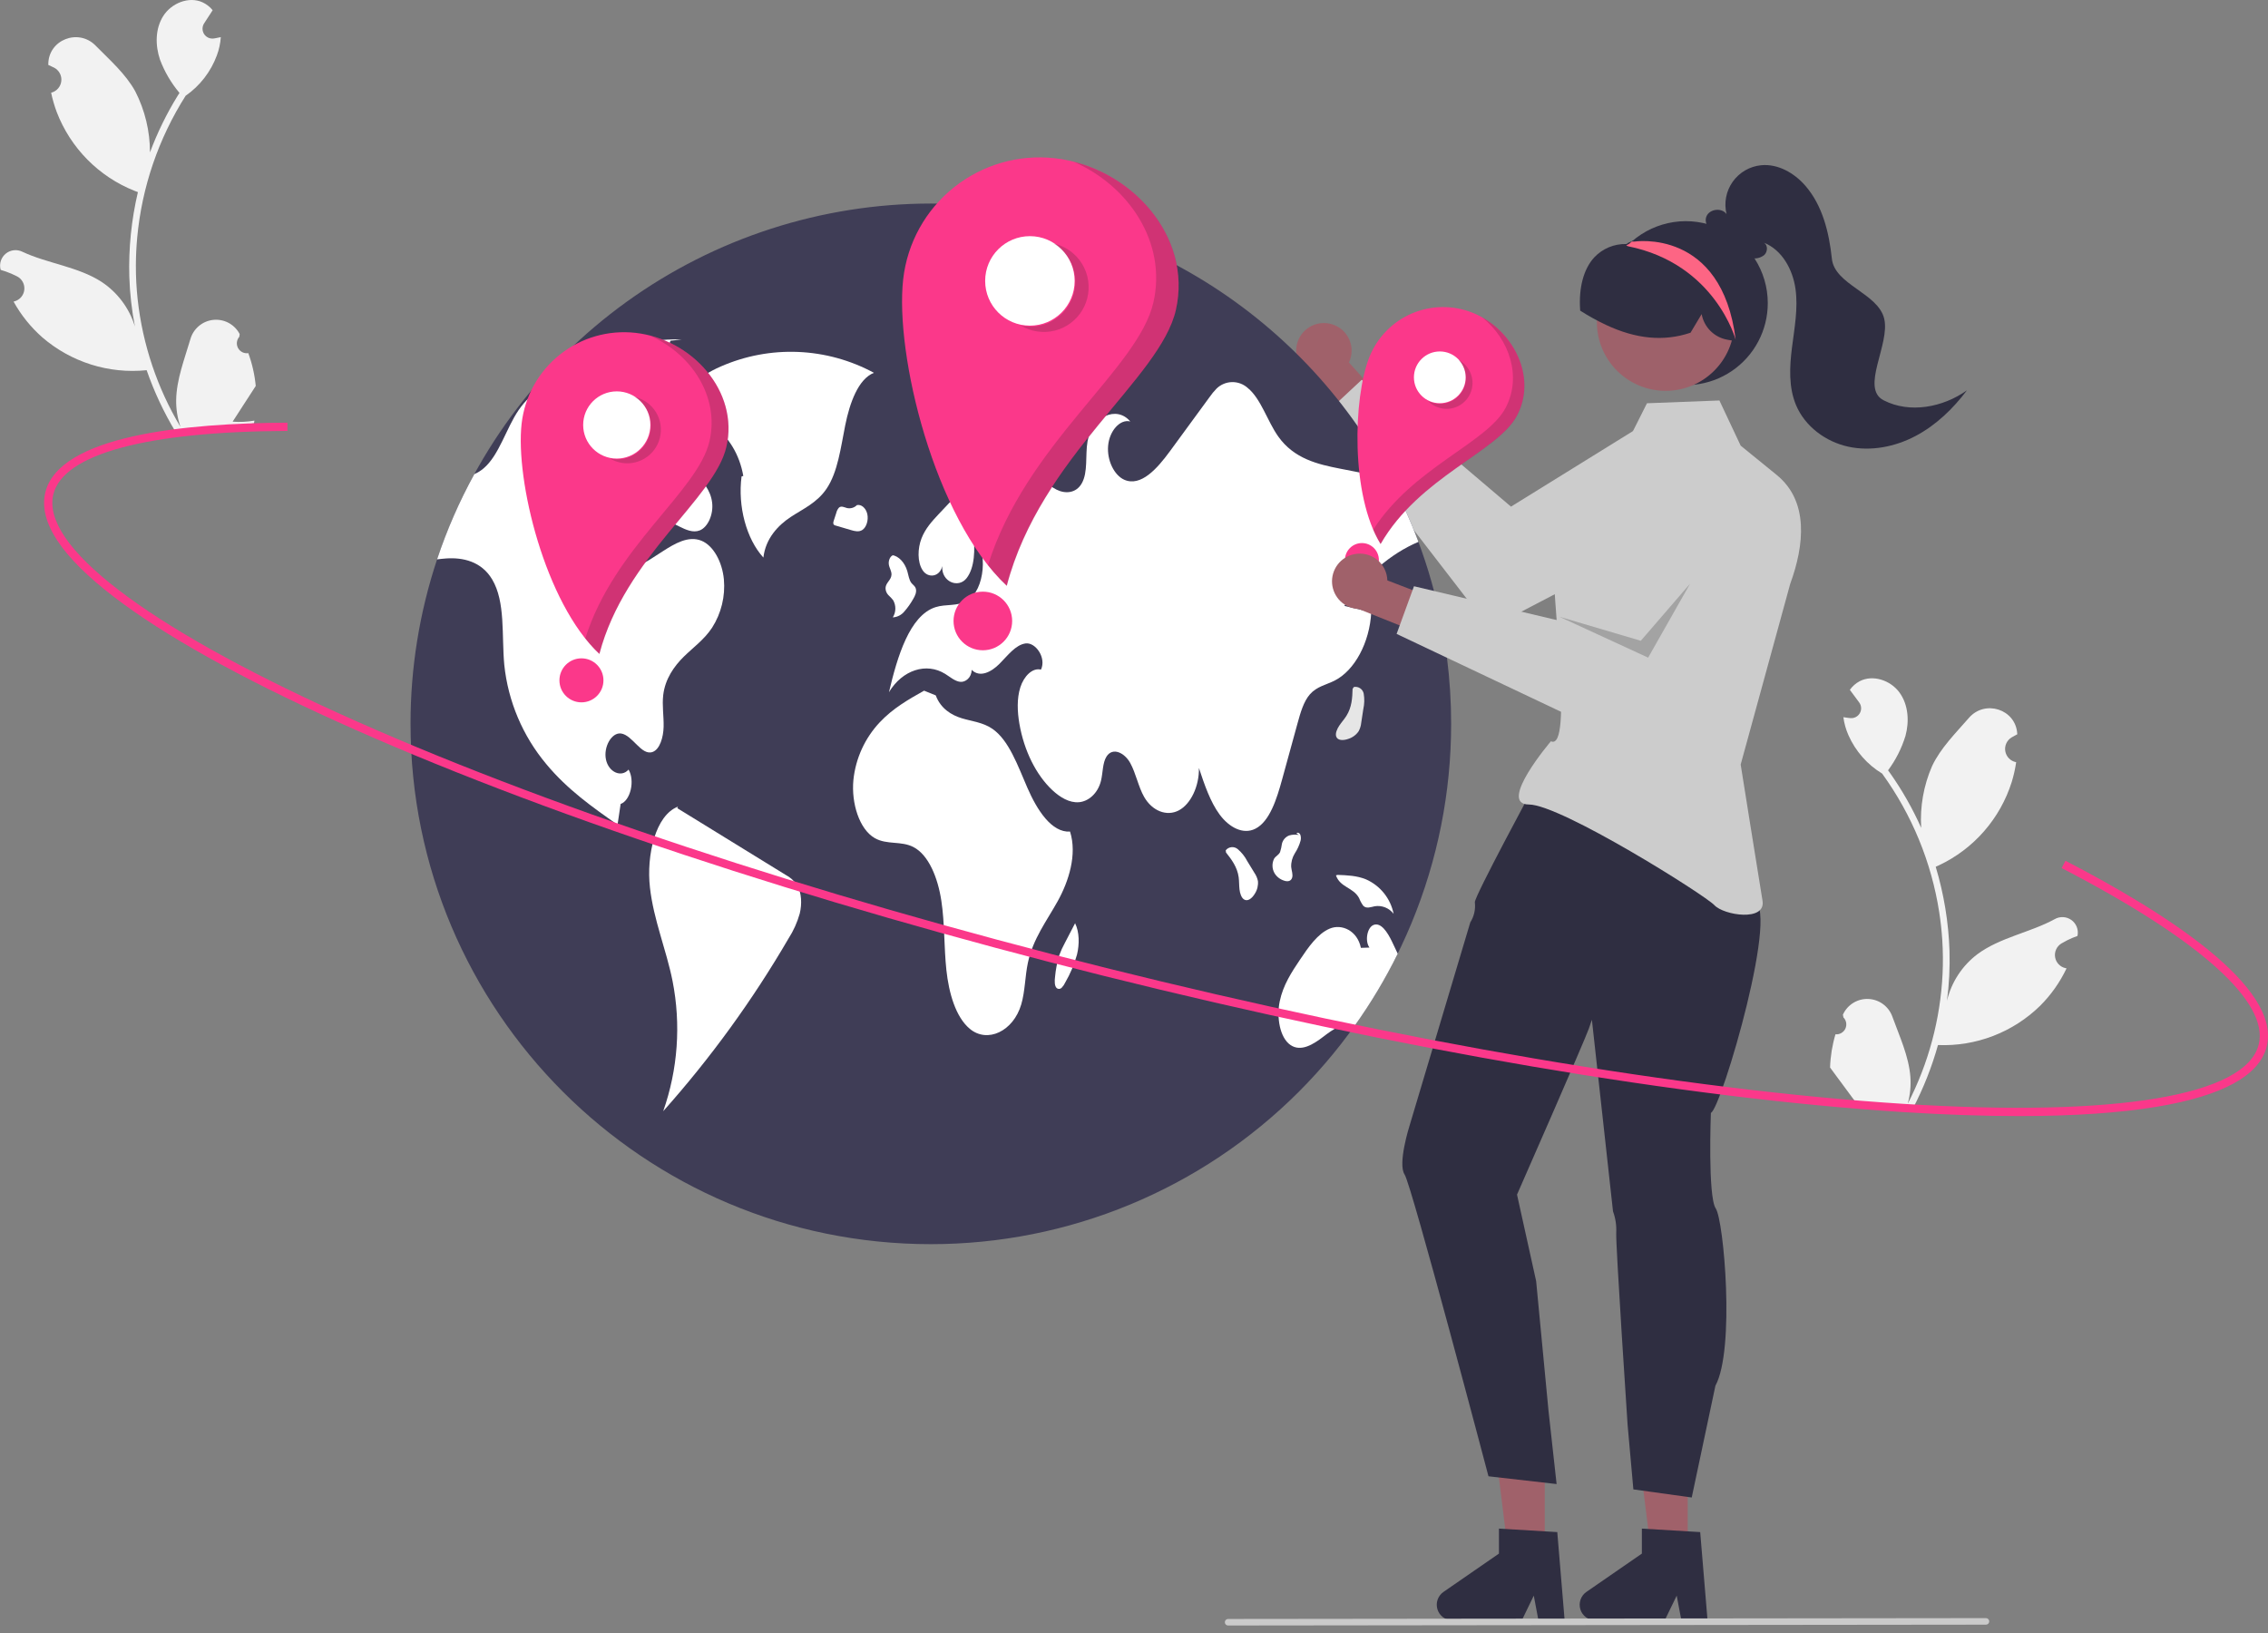 <svg width="250" height="180" viewBox="0 0 250 180" fill="none" xmlns="http://www.w3.org/2000/svg">
<rect x="0" y="0" width="250" height="180" fill="#808080" stroke="none"/>
<g clip-path="url(#clip0_23_1082)">
<path d="M202.322 114.008C202.545 114.028 202.77 113.98 202.965 113.869C203.16 113.758 203.316 113.589 203.412 113.386C203.508 113.184 203.539 112.956 203.502 112.735C203.465 112.514 203.36 112.309 203.202 112.149C203.18 112.038 203.164 111.959 203.141 111.848C203.152 111.825 203.163 111.801 203.174 111.778C203.425 111.255 203.824 110.819 204.322 110.522C204.82 110.226 205.394 110.083 205.973 110.113C206.551 110.142 207.109 110.341 207.574 110.686C208.04 111.031 208.393 111.505 208.59 112.05C209.377 114.225 210.405 116.415 210.578 118.684C210.654 119.687 210.555 120.695 210.286 121.664C212.578 117.222 213.888 112.339 214.128 107.347C214.187 106.094 214.175 104.838 214.094 103.587C214.026 102.56 213.914 101.54 213.756 100.524C212.895 95.012 210.739 89.783 207.464 85.266C205.824 84.27 204.529 82.794 203.753 81.039C203.472 80.408 203.284 79.739 203.194 79.054C203.382 79.088 203.575 79.112 203.764 79.134C203.823 79.14 203.885 79.146 203.944 79.152L203.966 79.154C204.175 79.173 204.384 79.131 204.569 79.034C204.754 78.937 204.907 78.788 205.01 78.606C205.113 78.424 205.161 78.216 205.148 78.008C205.135 77.799 205.062 77.598 204.938 77.43C204.861 77.325 204.784 77.221 204.706 77.116C204.589 76.955 204.469 76.796 204.351 76.635C204.338 76.619 204.325 76.603 204.313 76.586C204.178 76.402 204.043 76.221 203.908 76.037C204.188 75.644 204.556 75.32 204.981 75.092C206.455 74.319 208.407 74.993 209.383 76.339C210.362 77.685 210.474 79.515 210.037 81.119C209.618 82.483 208.97 83.764 208.12 84.91C208.194 85.013 208.27 85.114 208.343 85.217C209.68 87.112 210.828 89.133 211.771 91.252C211.627 88.921 212.037 86.588 212.97 84.447C213.907 82.454 215.566 80.816 217.038 79.124C218.806 77.091 222.188 78.172 222.358 80.86C222.359 80.886 222.361 80.912 222.362 80.938C222.15 81.045 221.942 81.16 221.738 81.281C221.482 81.436 221.279 81.664 221.154 81.936C221.03 82.208 220.991 82.511 221.042 82.806C221.093 83.101 221.232 83.374 221.441 83.588C221.649 83.802 221.918 83.949 222.211 84.008L222.241 84.014C222.133 84.755 221.968 85.487 221.749 86.203C221.118 88.201 220.08 90.046 218.702 91.624C217.324 93.203 215.635 94.479 213.74 95.374C213.616 95.43 213.495 95.487 213.371 95.54C214.277 98.548 214.788 101.66 214.892 104.8C214.947 106.651 214.853 108.505 214.609 110.341L214.621 110.276C215.115 108.244 216.295 106.445 217.962 105.183C220.436 103.336 223.836 102.772 226.48 101.318C226.762 101.155 227.084 101.077 227.409 101.091C227.733 101.105 228.047 101.212 228.313 101.399C228.579 101.586 228.786 101.845 228.91 102.145C229.033 102.446 229.068 102.776 229.011 103.096C229.006 103.118 229.002 103.141 228.997 103.164C228.606 103.302 228.225 103.465 227.855 103.65C227.643 103.757 227.435 103.871 227.231 103.993C226.975 104.147 226.771 104.376 226.647 104.648C226.523 104.92 226.483 105.223 226.534 105.518C226.585 105.813 226.724 106.085 226.933 106.3C227.141 106.514 227.41 106.661 227.703 106.72L227.733 106.726C227.755 106.73 227.773 106.734 227.795 106.738C227.067 108.271 226.081 109.668 224.88 110.866C223.398 112.316 221.635 113.447 219.699 114.191C217.764 114.935 215.697 115.275 213.625 115.192L213.622 115.192C212.946 117.609 212.021 119.949 210.861 122.175L202.178 121.77C202.152 121.672 202.128 121.572 202.105 121.474C202.906 121.562 203.715 121.551 204.514 121.442C203.907 120.622 203.299 119.795 202.692 118.975C202.678 118.959 202.666 118.943 202.654 118.926C202.346 118.506 202.035 118.09 201.727 117.67L201.727 117.669C201.767 116.428 201.967 115.198 202.321 114.008L202.322 114.008Z" fill="#F2F2F2"/>
<path d="M27.37 38.925C27.149 38.959 26.922 38.924 26.72 38.826C26.519 38.727 26.352 38.568 26.244 38.372C26.135 38.175 26.09 37.95 26.114 37.727C26.137 37.504 26.229 37.293 26.377 37.124C26.392 37.012 26.403 36.932 26.419 36.819C26.407 36.797 26.394 36.774 26.381 36.752C26.099 36.246 25.674 35.834 25.159 35.569C24.643 35.304 24.061 35.198 23.486 35.262C22.91 35.327 22.366 35.561 21.923 35.934C21.479 36.306 21.156 36.802 20.993 37.358C20.342 39.577 19.451 41.827 19.419 44.102C19.405 45.108 19.566 46.108 19.894 47.059C17.332 42.767 15.723 37.974 15.175 33.005C15.039 31.759 14.973 30.505 14.977 29.251C14.981 28.222 15.03 27.196 15.125 26.173C15.643 20.618 17.473 15.266 20.462 10.556C22.037 9.46 23.239 7.907 23.904 6.107C24.146 5.46 24.293 4.781 24.34 4.092C24.154 4.137 23.964 4.173 23.776 4.206C23.718 4.216 23.656 4.226 23.598 4.235L23.575 4.239C23.369 4.271 23.157 4.242 22.966 4.157C22.776 4.071 22.614 3.932 22.5 3.757C22.386 3.581 22.326 3.377 22.325 3.168C22.325 2.959 22.385 2.754 22.499 2.578C22.57 2.469 22.64 2.36 22.711 2.251C22.818 2.082 22.928 1.917 23.035 1.748C23.048 1.732 23.06 1.715 23.071 1.698C23.194 1.506 23.318 1.317 23.441 1.125C23.137 0.749 22.75 0.449 22.311 0.248C20.793 -0.433 18.886 0.36 17.995 1.764C17.101 3.168 17.103 5.001 17.637 6.576C18.14 7.91 18.866 9.15 19.785 10.241C19.718 10.348 19.648 10.453 19.581 10.561C18.364 12.535 17.343 14.623 16.533 16.797C16.533 14.461 15.979 12.158 14.916 10.078C13.858 8.147 12.101 6.614 10.527 5.017C8.637 3.097 5.328 4.384 5.325 7.078C5.325 7.105 5.325 7.131 5.325 7.157C5.543 7.25 5.758 7.351 5.969 7.46C6.234 7.599 6.451 7.814 6.592 8.078C6.733 8.342 6.791 8.642 6.758 8.939C6.725 9.237 6.603 9.517 6.409 9.744C6.214 9.971 5.955 10.134 5.666 10.211L5.636 10.219C5.79 10.952 5.999 11.672 6.262 12.373C7.016 14.328 8.165 16.106 9.638 17.596C11.111 19.086 12.876 20.256 14.822 21.032C14.95 21.08 15.074 21.13 15.202 21.175C14.483 24.233 14.165 27.371 14.255 30.511C14.315 32.362 14.523 34.206 14.88 36.024L14.864 35.96C14.245 33.963 12.956 32.24 11.215 31.083C8.631 29.392 5.203 29.04 2.474 27.752C2.183 27.607 1.857 27.548 1.533 27.582C1.21 27.617 0.903 27.743 0.65 27.946C0.396 28.149 0.205 28.42 0.1 28.728C-0.005 29.035 -0.019 29.367 0.058 29.682C0.064 29.705 0.07 29.727 0.076 29.75C0.474 29.863 0.865 30.002 1.246 30.164C1.464 30.258 1.679 30.359 1.89 30.468C2.155 30.606 2.373 30.822 2.513 31.085C2.654 31.349 2.712 31.65 2.679 31.947C2.647 32.245 2.525 32.525 2.33 32.752C2.135 32.979 1.876 33.142 1.587 33.219L1.557 33.227C1.536 33.232 1.518 33.237 1.496 33.243C2.317 34.728 3.388 36.061 4.661 37.183C6.23 38.538 8.06 39.558 10.037 40.181C12.015 40.804 14.099 41.016 16.162 40.805L16.165 40.805C16.989 43.175 18.057 45.454 19.352 47.603L27.993 46.663C28.014 46.564 28.031 46.462 28.048 46.363C27.254 46.5 26.445 46.54 25.642 46.48C26.197 45.624 26.752 44.761 27.308 43.905C27.32 43.889 27.332 43.872 27.343 43.854C27.624 43.416 27.909 42.981 28.19 42.543L28.191 42.542C28.074 41.306 27.798 40.09 27.371 38.925L27.37 38.925Z" fill="#F2F2F2"/>
<path d="M146.758 35.722C147.185 35.84 147.582 36.05 147.92 36.337C148.258 36.625 148.528 36.983 148.713 37.386C148.897 37.79 148.991 38.229 148.987 38.673C148.983 39.116 148.882 39.554 148.692 39.954L153.329 45.11L150.883 48.692L144.437 41.319C143.785 40.954 143.291 40.362 143.046 39.656C142.802 38.95 142.825 38.18 143.111 37.49C143.397 36.8 143.926 36.239 144.598 35.913C145.271 35.587 146.039 35.519 146.758 35.722Z" fill="#A0616A"/>
<path d="M190.17 48.382C189.752 47.701 189.204 47.11 188.557 46.642C187.91 46.174 187.177 45.838 186.4 45.654C185.622 45.47 184.817 45.441 184.028 45.569C183.24 45.697 182.485 45.979 181.806 46.4L166.555 55.845L150.105 41.861L146.012 45.672L164.185 69.251L187.805 56.937C187.254 57.225 190.836 49.466 190.17 48.382Z" fill="#CCCCCC"/>
<path d="M159.958 79.788C159.96 87.32 158.478 94.778 155.596 101.737C152.714 108.696 148.49 115.019 143.164 120.345C137.838 125.671 131.515 129.896 124.556 132.777C117.597 135.659 110.138 137.141 102.606 137.14C70.932 137.14 45.254 111.462 45.254 79.788C45.249 73.627 46.237 67.505 48.179 61.658C51.994 50.239 59.301 40.309 69.068 33.27C78.835 26.232 90.567 22.442 102.606 22.436C112.989 22.432 123.178 25.248 132.085 30.583C140.993 35.918 148.284 43.572 153.181 52.727C154.396 54.986 155.455 57.325 156.352 59.727C156.476 60.062 156.597 60.396 156.715 60.734V60.737C157.241 62.222 157.704 63.734 158.104 65.275C159.339 70.013 159.962 74.891 159.958 79.788Z" fill="#3F3D56"/>
<path d="M96.332 41.093C93.754 39.7 90.893 38.913 87.965 38.793C85.037 38.673 82.121 39.224 79.438 40.402C77.076 41.43 74.589 43.274 73.801 46.604C76.988 44.723 81.113 47.695 81.933 52.462L81.742 52.515C81.309 55.816 82.276 59.411 84.148 61.459C84.393 59.332 85.792 57.885 87.167 56.98C88.542 56.076 90.064 55.419 91.114 53.865C92.358 52.023 92.674 49.331 93.169 46.874C93.663 44.418 94.601 41.778 96.332 41.093Z" fill="white"/>
<path d="M78.493 69.19C77.61 70.516 76.431 71.347 75.374 72.383C74.319 73.422 73.315 74.824 73.105 76.624C72.971 77.777 73.178 78.95 73.15 80.116C73.121 81.282 72.732 82.595 71.939 82.885C70.687 83.337 69.731 81.011 68.444 80.849C67.421 80.721 66.5 82.33 66.796 83.726C67.093 85.121 68.485 85.74 69.285 84.828C70.008 86.042 69.498 88.244 68.412 88.617C68.297 89.381 68.182 90.143 68.071 90.908C65.324 88.986 62.549 87.033 60.214 84.22C57.616 81.117 56.005 77.309 55.587 73.285C55.285 70.051 55.734 66.351 54.249 63.863C53.06 61.872 51.021 61.432 49.186 61.556C48.852 61.578 48.514 61.617 48.179 61.658C49.261 58.407 50.636 55.261 52.286 52.259C52.66 52.099 53.007 51.883 53.315 51.618C55.023 50.169 55.782 47.234 57.167 45.205C57.257 45.074 57.349 44.946 57.445 44.822C58.863 42.971 60.762 42.018 62.597 41.133C66.659 39.16 70.84 37.162 75.128 37.436L73.908 37.554C72.484 41.544 71.058 45.533 69.632 49.522C69.415 50.133 69.197 50.746 68.976 51.36C68.166 53.629 67.332 56.044 67.456 58.583C67.529 60.087 68.052 61.693 69.046 62.209C69.973 62.687 70.986 62.101 71.882 61.521C72.261 61.279 72.637 61.037 73.016 60.791C74.376 59.915 75.883 59.017 77.32 59.603C78.636 60.138 79.608 61.926 79.793 63.853C79.962 65.727 79.505 67.604 78.493 69.19Z" fill="white"/>
<path d="M86.585 96.425C82.611 93.979 78.638 91.532 74.664 89.086L74.732 88.912C72.261 89.853 71.236 94.245 71.644 97.836C72.052 101.427 73.436 104.638 74.136 108.137C75.079 112.926 74.723 117.88 73.105 122.484C78.33 116.622 82.954 110.25 86.908 103.465C87.46 102.609 87.881 101.676 88.156 100.696C88.409 99.653 88.37 98.4 87.864 97.564C87.539 97.084 87.099 96.693 86.585 96.425Z" fill="white"/>
<path d="M70.902 51.916C70.481 52.864 70.318 54.129 70.701 55.111C71.092 56.113 71.919 56.566 72.68 56.943L74.875 58.032C75.606 58.394 76.393 58.76 77.138 58.462C78.036 58.102 78.659 56.694 78.497 55.387C78.326 53.996 77.449 53.039 76.638 52.225C75.504 51.085 74.369 49.944 73.234 48.804L72.595 49.587C71.903 50.262 71.331 51.049 70.902 51.916Z" fill="white"/>
<path d="M148.189 66.785C149.176 67.017 150.164 67.25 151.152 67.483C150.98 70.819 149.326 73.906 147.109 75.024C146.185 75.49 145.155 75.662 144.391 76.531C143.699 77.322 143.349 78.552 143.027 79.727C142.463 81.779 141.899 83.831 141.335 85.883C140.73 88.094 139.952 90.551 138.378 91.347C137.027 92.032 135.482 91.194 134.443 89.789C133.405 88.384 132.771 86.495 132.156 84.653C132.194 86.66 131.26 88.63 129.938 89.327C128.613 90.025 127 89.394 126.115 87.836C125.477 86.718 125.213 85.243 124.588 84.108C123.964 82.974 122.654 82.324 121.972 83.388C121.523 84.096 121.581 85.179 121.357 86.077C121.01 87.473 119.959 88.349 118.917 88.426C117.878 88.502 116.865 87.903 115.995 87.091C114.201 85.408 112.879 82.738 112.366 79.772C112.14 78.45 112.076 77.009 112.468 75.77C112.86 74.531 113.806 73.575 114.746 73.81C115.364 72.504 114.144 70.771 113.045 70.924C111.942 71.077 111.079 72.259 110.174 73.167C109.272 74.075 108.01 74.734 107.102 73.833C107.109 74.671 106.427 75.225 105.837 75.155C105.251 75.088 104.729 74.617 104.19 74.282C102.11 72.985 99.468 73.846 97.99 76.299C98.914 72.367 100.268 67.855 103.107 66.931C104.267 66.552 105.532 66.865 106.628 66.208C108.568 65.045 108.96 60.651 107.284 58.838C107.497 60.553 107.456 62.553 106.551 63.726C105.646 64.899 103.747 64.134 103.862 62.401C103.601 63.595 102.301 63.777 101.702 62.859C101.1 61.942 101.15 60.441 101.577 59.345C102.004 58.249 102.731 57.462 103.435 56.707C104.948 55.085 106.484 53.444 108.237 52.425C109.992 51.405 112.019 51.061 113.777 52.074C114.705 52.609 115.52 53.501 116.467 53.973C117.413 54.448 118.614 54.387 119.242 53.278C119.946 52.042 119.615 50.207 119.876 48.661C120.344 45.931 123.075 44.653 124.588 46.457C123.457 46.167 122.288 47.505 122.148 49.127C122.004 50.748 122.823 52.386 123.919 52.877C125.761 53.693 127.564 51.641 128.957 49.742C130.41 47.754 131.865 45.766 133.322 43.78C133.554 43.442 133.816 43.124 134.102 42.831C134.559 42.386 135.167 42.131 135.804 42.118C136.442 42.105 137.06 42.335 137.534 42.761C139.006 43.962 139.697 46.425 140.905 48.12C142.657 50.583 145.28 51.182 147.72 51.66C149.54 52.014 151.36 52.369 153.182 52.727C154.396 54.986 155.455 57.325 156.352 59.727C153.268 61.037 150.422 63.487 148.189 66.785Z" fill="white"/>
<path d="M154.07 105.122C152.705 107.893 151.117 110.55 149.323 113.065C148.176 112.574 146.943 113.45 145.869 114.272C144.747 115.133 143.399 115.971 142.249 115.187C141.074 114.384 140.694 112.138 141.067 110.357C141.44 108.579 142.37 107.164 143.272 105.819C144.228 104.392 145.251 102.91 146.579 102.356C147.911 101.802 149.622 102.585 150.011 104.478L150.954 104.446C150.425 103.72 150.702 102.216 151.413 101.951C152.232 101.642 152.942 102.767 153.426 103.761C153.643 104.21 153.863 104.663 154.07 105.122Z" fill="white"/>
<path d="M117.95 91.663C115.922 91.791 114.317 89.295 113.25 86.84C112.183 84.385 111.209 81.578 109.38 80.328C108.335 79.614 107.143 79.516 106.01 79.17C104.876 78.824 103.689 78.108 103.147 76.65L101.861 76.13C100.163 77.085 98.442 78.058 96.979 79.612C95.338 81.355 94.316 83.59 94.07 85.972C93.824 88.546 94.731 91.416 96.426 92.383C97.766 93.147 99.325 92.665 100.681 93.365C102.376 94.238 103.383 96.777 103.763 99.283C104.144 101.79 104.048 104.395 104.32 106.929C104.593 109.464 105.344 112.102 106.898 113.401C108.843 115.027 111.698 113.676 112.57 110.717C112.998 109.265 112.984 107.627 113.304 106.121C113.867 103.467 115.389 101.499 116.596 99.322C117.802 97.145 118.752 94.189 117.95 91.663Z" fill="white"/>
<path d="M97.918 65.59C98.107 65.764 98.283 65.951 98.446 66.15C98.614 66.44 98.7 66.77 98.694 67.105C98.688 67.44 98.591 67.767 98.413 68.052C98.658 68.038 98.896 67.973 99.114 67.862C99.332 67.752 99.525 67.597 99.68 67.408C100.05 66.986 100.376 66.528 100.651 66.04C100.858 65.702 101.078 65.247 100.938 64.846C100.842 64.573 100.616 64.456 100.457 64.251C100.205 63.925 100.143 63.407 100.013 62.96C99.731 61.995 99.057 61.284 98.326 61.183L98.428 61.202C98.122 61.307 97.909 61.792 97.976 62.229C98.038 62.626 98.293 62.956 98.268 63.362C98.231 63.945 97.648 64.219 97.612 64.802C97.607 65.094 97.717 65.377 97.918 65.59Z" fill="white"/>
<path d="M94.445 55.681C94.448 55.68 94.451 55.68 94.454 55.679C94.516 55.622 94.574 55.56 94.627 55.495L94.445 55.681Z" fill="#E6E6E6"/>
<path d="M95.052 58.418C95.501 58.13 95.751 57.333 95.603 56.665C95.455 56.002 94.934 55.556 94.453 55.679C94.314 55.82 94.141 55.924 93.95 55.98C93.76 56.036 93.558 56.043 93.364 56C93.067 55.923 92.741 55.726 92.483 55.95C92.335 56.117 92.232 56.319 92.183 56.536C92.087 56.829 91.992 57.122 91.897 57.415C91.851 57.52 91.839 57.636 91.863 57.748C91.881 57.792 91.91 57.832 91.948 57.862C91.986 57.892 92.031 57.912 92.079 57.92C92.651 58.089 93.224 58.257 93.796 58.426C94.214 58.549 94.664 58.667 95.052 58.418Z" fill="white"/>
<path d="M138.271 96.206C138.006 95.773 137.742 95.339 137.477 94.906C137.217 94.404 136.862 93.958 136.431 93.593C136.336 93.513 136.227 93.454 136.109 93.417C135.99 93.381 135.866 93.368 135.743 93.381C135.62 93.393 135.501 93.43 135.393 93.489C135.284 93.548 135.188 93.628 135.111 93.725L135.144 93.972C135.747 94.729 136.385 95.57 136.538 96.693C136.598 97.136 136.577 97.594 136.63 98.039C136.683 98.483 136.833 98.945 137.12 99.136C137.537 99.415 138.026 99.004 138.323 98.503C138.588 98.092 138.707 97.603 138.661 97.116C138.595 96.789 138.462 96.479 138.271 96.206Z" fill="white"/>
<path d="M150.048 79.659C150.125 79.157 150.201 78.655 150.278 78.154C150.402 77.602 150.418 77.032 150.323 76.475C150.302 76.353 150.257 76.237 150.19 76.133C150.123 76.029 150.036 75.94 149.934 75.87C149.832 75.8 149.717 75.752 149.596 75.727C149.475 75.702 149.35 75.702 149.229 75.726L149.094 75.936C149.068 76.904 149.015 77.958 148.409 78.916C148.17 79.293 147.859 79.63 147.613 80.005C147.367 80.379 147.185 80.829 147.281 81.16C147.421 81.641 148.059 81.642 148.609 81.45C149.076 81.306 149.482 81.009 149.76 80.606C149.92 80.314 150.018 79.991 150.048 79.659Z" fill="#E6E6E6"/>
<path d="M142.423 96.77C142.552 96.398 142.365 95.971 142.326 95.56C142.307 95.029 142.448 94.505 142.73 94.055C143.01 93.63 143.223 93.164 143.359 92.674C143.417 92.451 143.407 92.216 143.329 91.998C143.242 91.802 143.029 91.712 142.908 91.868L143.168 92.035C142.817 91.973 142.455 91.99 142.111 92.087C141.915 92.162 141.74 92.283 141.6 92.44C141.461 92.597 141.361 92.786 141.31 92.99C141.267 93.307 141.197 93.621 141.1 93.926C140.945 94.246 140.644 94.352 140.455 94.632C140.326 94.881 140.261 95.157 140.266 95.437C140.27 95.717 140.345 95.991 140.482 96.235C140.719 96.635 141.096 96.931 141.54 97.068C141.858 97.182 142.277 97.188 142.423 96.77Z" fill="white"/>
<path d="M149.815 99C149.93 99.299 150.084 99.582 150.273 99.841C150.627 100.197 151.108 99.978 151.538 99.892C151.927 99.83 152.326 99.875 152.692 100.022C153.058 100.169 153.378 100.412 153.617 100.726C153.451 99.895 153.087 99.117 152.557 98.456C152.028 97.795 151.347 97.271 150.573 96.928C149.561 96.515 148.495 96.475 147.442 96.438L147.26 96.485C147.724 97.834 149.178 97.803 149.815 99Z" fill="white"/>
<path d="M118.504 101.759L118.507 101.765C118.524 101.731 118.542 101.697 118.559 101.663L118.504 101.759Z" fill="#E6E6E6"/>
<path d="M117.382 103.93C117.138 104.374 116.928 104.836 116.753 105.312C116.523 106.083 116.37 106.875 116.297 107.677C116.24 108.133 116.223 108.715 116.508 108.937C116.59 108.991 116.689 109.014 116.787 109.001C116.884 108.987 116.974 108.939 117.038 108.865C117.197 108.697 117.327 108.504 117.422 108.294C117.984 107.327 118.419 106.293 118.719 105.216C118.992 104.082 118.99 102.747 118.507 101.765C118.132 102.486 117.757 103.208 117.382 103.93Z" fill="white"/>
<path d="M106.563 46.095C106.741 46.269 106.966 46.387 107.211 46.435C107.455 46.482 107.709 46.458 107.939 46.363C108.417 46.154 108.855 45.865 109.234 45.508C109.548 45.276 109.814 44.985 110.019 44.652C110.131 44.453 110.203 44.233 110.231 44.006C110.259 43.779 110.241 43.549 110.179 43.329C110.002 42.81 109.552 42.636 109.155 42.519C108.52 42.33 107.884 42.142 107.249 41.953L107.709 41.539C107.236 41.285 106.712 41.756 106.417 42.34C106.227 42.72 106.095 43.127 106.025 43.547C105.866 44.462 106.021 45.552 106.563 46.095Z" fill="#E6E6E6"/>
<path d="M117.782 42.328C117.961 42.526 118.209 42.648 118.474 42.669C118.74 42.691 119.004 42.611 119.213 42.445C119.392 42.31 119.541 42.139 119.65 41.942C119.759 41.746 119.826 41.529 119.845 41.305C119.89 40.805 119.643 40.25 119.29 40.206L119.371 39.739C118.691 39.616 117.854 39.591 117.49 40.417C117.367 40.733 117.329 41.076 117.381 41.412C117.432 41.747 117.57 42.063 117.782 42.328Z" fill="#E6E6E6"/>
<path d="M116.283 17.442C112.297 16.993 108.295 18.145 105.159 20.646C102.022 23.146 100.007 26.791 99.558 30.777C98.621 39.078 102.994 57.103 110.968 64.565C114.722 50.269 127.877 41.789 129.618 34.168C131.478 26.024 124.584 18.379 116.283 17.442Z" fill="#FB388A"/>
<path d="M113.526 35.896C116.25 35.896 118.459 33.688 118.459 30.963C118.459 28.239 116.25 26.03 113.526 26.03C110.802 26.03 108.593 28.239 108.593 30.963C108.593 33.688 110.802 35.896 113.526 35.896Z" fill="white"/>
<path d="M108.339 71.678C110.124 71.678 111.57 70.231 111.57 68.447C111.57 66.662 110.124 65.216 108.339 65.216C106.555 65.216 105.108 66.662 105.108 68.447C105.108 70.231 106.555 71.678 108.339 71.678Z" fill="#FB388A"/>
<path opacity="0.2" d="M117.608 27.429C118.163 27.763 118.647 28.203 119.032 28.723C119.418 29.244 119.697 29.835 119.853 30.464C120.01 31.093 120.041 31.746 119.946 32.386C119.85 33.027 119.629 33.643 119.295 34.198C118.962 34.753 118.522 35.237 118.001 35.623C117.48 36.008 116.889 36.287 116.26 36.444C114.991 36.76 113.648 36.559 112.526 35.885C113.67 36.14 114.866 35.979 115.902 35.432C116.937 34.884 117.744 33.986 118.178 32.898C118.612 31.811 118.645 30.604 118.271 29.494C117.896 28.384 117.139 27.444 116.134 26.841C116.654 26.956 117.152 27.155 117.608 27.429Z" fill="#231F20"/>
<path opacity="0.2" d="M129.637 34.184C127.896 41.805 114.741 50.285 110.987 64.581C110.237 63.873 109.541 63.11 108.903 62.298C113.122 48.86 125.458 40.695 127.14 33.331C128.645 26.741 124.417 20.477 118.35 17.831C125.694 19.677 131.341 26.721 129.637 34.184Z" fill="#231F20"/>
<path d="M70.057 36.69C67.064 36.352 64.059 37.217 61.703 39.095C59.348 40.973 57.835 43.71 57.497 46.704C56.794 52.937 60.078 66.474 66.066 72.077C68.885 61.341 78.764 54.973 80.071 49.25C81.468 43.134 76.291 37.393 70.057 36.69Z" fill="#FB388A"/>
<path d="M67.987 50.548C70.032 50.548 71.691 48.889 71.691 46.843C71.691 44.797 70.032 43.139 67.987 43.139C65.941 43.139 64.282 44.797 64.282 46.843C64.282 48.889 65.941 50.548 67.987 50.548Z" fill="white"/>
<path d="M64.092 77.418C65.432 77.418 66.518 76.332 66.518 74.992C66.518 73.652 65.432 72.566 64.092 72.566C62.752 72.566 61.666 73.652 61.666 74.992C61.666 76.332 62.752 77.418 64.092 77.418Z" fill="#FB388A"/>
<path opacity="0.2" d="M71.052 44.189C71.469 44.44 71.832 44.77 72.122 45.161C72.411 45.552 72.62 45.996 72.738 46.468C72.856 46.94 72.879 47.431 72.807 47.912C72.736 48.393 72.57 48.855 72.319 49.272C72.068 49.689 71.738 50.053 71.347 50.342C70.956 50.632 70.512 50.841 70.04 50.959C69.568 51.076 69.077 51.1 68.596 51.028C68.115 50.956 67.653 50.79 67.236 50.54C68.094 50.731 68.993 50.61 69.771 50.199C70.548 49.788 71.154 49.114 71.48 48.297C71.806 47.48 71.831 46.573 71.549 45.74C71.268 44.906 70.7 44.2 69.945 43.748C70.335 43.834 70.709 43.983 71.052 44.189Z" fill="#231F20"/>
<path opacity="0.2" d="M80.085 49.262C78.778 54.985 68.899 61.353 66.08 72.089C65.517 71.557 64.994 70.984 64.515 70.375C67.683 60.283 76.947 54.151 78.21 48.622C79.341 43.672 76.165 38.969 71.609 36.982C77.125 38.368 81.365 43.657 80.085 49.262Z" fill="#231F20"/>
<path d="M186.034 170.884H181.967L180.032 155.195L186.035 155.196L186.034 170.884Z" fill="#A0616A"/>
<path d="M188.222 178.606H185.336L184.821 175.882L183.501 178.606H175.847C175.48 178.606 175.123 178.489 174.827 178.272C174.531 178.054 174.313 177.748 174.204 177.398C174.095 177.048 174.1 176.671 174.22 176.325C174.34 175.978 174.567 175.678 174.869 175.47L180.982 171.248V168.493L187.411 168.877L188.222 178.606Z" fill="#2F2E41"/>
<path d="M170.28 170.884H166.213L164.278 155.195L170.281 155.196L170.28 170.884Z" fill="#A0616A"/>
<path d="M172.469 178.606H169.582L169.067 175.882L167.748 178.606H160.093C159.726 178.606 159.369 178.489 159.074 178.272C158.778 178.054 158.56 177.748 158.451 177.398C158.341 177.048 158.347 176.671 158.467 176.325C158.586 175.978 158.814 175.678 159.116 175.47L165.228 171.248V168.493L171.658 168.877L172.469 178.606Z" fill="#2F2E41"/>
<path d="M154.829 129.463C155.607 130.631 164.074 162.726 164.074 162.726L171.583 163.582L170.691 155.507L169.329 141.216L167.22 131.678C167.22 131.678 174.669 114.725 175.14 113.375L175.474 112.406L177.801 133.526C178.078 134.28 178.198 135.083 178.156 135.885C178.086 137.204 179.409 157.052 179.409 157.052L180.045 164.17L186.478 165.063L189.088 152.747C191.267 148.747 190.018 134.53 189.126 133.207C188.235 131.884 188.589 122.668 188.589 122.668C189.727 122.268 196.514 99.127 193.119 99.263C193.337 98.03 193.508 96.928 193.508 96.928L187.616 92.177L172.871 88.343L169.15 86.557C169.15 86.557 162.506 98.843 162.572 99.454C162.664 100.228 162.487 101.01 162.07 101.668L155.362 124.12C155.362 124.12 154.042 128.284 154.829 129.463Z" fill="#2F2E41"/>
<path d="M191.874 49.123L189.529 44.143L181.544 44.45L178.94 49.631C178.94 49.631 171.497 58.521 171.256 61.411C170.954 65.047 173.472 82.864 170.954 81.709C170.954 81.709 165.017 88.677 168.53 88.677C172.043 88.677 187.932 98.652 188.975 99.774C190.017 100.895 194.671 101.623 194.281 99.281C193.891 96.939 191.874 84.274 191.874 84.274L197.333 64.36C198.904 60.061 199.393 55.238 195.842 52.35L191.874 49.123Z" fill="#CCCCCC"/>
<path d="M162.3 34.464C161.232 34.04 160.091 33.831 158.942 33.848C157.794 33.865 156.659 34.108 155.604 34.563C154.55 35.019 153.595 35.678 152.794 36.502C151.994 37.326 151.364 38.3 150.94 39.368C149.157 43.86 148.862 54.585 152.179 59.961C156.445 52.551 165.076 49.815 167.204 45.825C169.479 41.561 166.792 36.247 162.3 34.464Z" fill="#FB388A"/>
<path d="M158.709 44.446C160.285 44.446 161.562 43.169 161.562 41.593C161.562 40.017 160.285 38.739 158.709 38.739C157.133 38.739 155.855 40.017 155.855 41.593C155.855 43.169 157.133 44.446 158.709 44.446Z" fill="white"/>
<path d="M150.123 63.598C151.155 63.598 151.992 62.761 151.992 61.729C151.992 60.696 151.155 59.86 150.123 59.86C149.091 59.86 148.254 60.696 148.254 61.729C148.254 62.761 149.091 63.598 150.123 63.598Z" fill="#FB388A"/>
<path opacity="0.2" d="M161.523 40.24C162.046 40.786 162.331 41.518 162.314 42.274C162.298 43.03 161.982 43.749 161.436 44.272C160.89 44.795 160.158 45.081 159.402 45.065C158.646 45.049 157.927 44.734 157.403 44.189C158.003 44.504 158.695 44.596 159.356 44.448C160.017 44.299 160.604 43.921 161.012 43.379C161.419 42.838 161.621 42.169 161.58 41.493C161.539 40.817 161.259 40.177 160.79 39.688C161.063 39.831 161.31 40.017 161.523 40.24Z" fill="#231F20"/>
<path opacity="0.2" d="M167.213 45.837C165.084 49.827 156.453 52.563 152.188 59.973C151.877 59.463 151.604 58.932 151.371 58.382C155.766 51.522 163.892 48.837 165.948 44.982C167.789 41.531 166.38 37.393 163.395 34.995C167.214 37.141 169.297 41.929 167.213 45.837Z" fill="#231F20"/>
<path d="M149.281 61.085C149.715 60.995 150.164 61.002 150.596 61.105C151.027 61.208 151.431 61.404 151.779 61.679C152.126 61.955 152.409 62.303 152.608 62.7C152.806 63.097 152.915 63.532 152.927 63.976L159.401 66.461L158.85 70.763L149.757 67.125C149.011 67.096 148.301 66.794 147.763 66.276C147.225 65.758 146.895 65.061 146.836 64.317C146.777 63.572 146.994 62.832 147.444 62.236C147.895 61.641 148.549 61.231 149.281 61.085Z" fill="#A0616A"/>
<path d="M194.514 52.219C193.832 51.803 193.075 51.526 192.286 51.403C191.497 51.28 190.691 51.314 189.916 51.503C189.14 51.692 188.409 52.032 187.765 52.505C187.121 52.977 186.576 53.572 186.163 54.255L176.871 69.599L155.862 64.619L153.948 69.874L180.852 82.618L194.478 60.915C196.518 58.048 197.517 54.053 194.514 52.219Z" fill="#CCCCCC"/>
<path d="M194.861 33.414C194.862 34.893 194.499 36.349 193.805 37.655C193.112 38.962 192.108 40.077 190.882 40.905C189.657 41.733 188.246 42.247 186.776 42.402C185.305 42.558 183.819 42.35 182.447 41.797C181.075 41.243 179.861 40.362 178.909 39.23C177.958 38.098 177.299 36.749 176.99 35.303C176.681 33.856 176.732 32.356 177.139 30.934C177.545 29.512 178.294 28.212 179.321 27.147L179.364 27.104C179.436 27.028 179.509 26.952 179.585 26.88C179.585 26.88 179.586 26.88 179.586 26.88C179.586 26.879 179.587 26.879 179.587 26.879C179.588 26.878 179.588 26.878 179.588 26.878C179.588 26.877 179.588 26.877 179.588 26.876C179.682 26.789 179.776 26.703 179.874 26.62C181.179 25.475 182.787 24.731 184.505 24.476C186.222 24.222 187.977 24.468 189.558 25.185C191.139 25.902 192.481 27.059 193.421 28.519C194.362 29.978 194.862 31.678 194.861 33.414Z" fill="#2F2E41"/>
<path d="M183.6 43.081C187.784 43.081 191.176 39.689 191.176 35.505C191.176 31.32 187.784 27.928 183.6 27.928C179.415 27.928 176.023 31.32 176.023 35.505C176.023 39.689 179.415 43.081 183.6 43.081Z" fill="#9E616A"/>
<path d="M191.645 37.665L190.39 37.443C189.688 37.316 189.043 36.977 188.539 36.473C188.035 35.968 187.697 35.322 187.571 34.621L186.346 36.673L186.293 36.691C183.374 37.66 180.338 37.37 177.012 35.806C176.061 35.355 175.138 34.847 174.249 34.283L174.184 34.242L174.178 34.165C174.009 31.701 174.562 29.642 175.736 28.367C176.187 27.888 176.734 27.509 177.341 27.256C177.949 27.003 178.603 26.881 179.261 26.898C179.307 26.886 179.35 26.862 179.386 26.829C179.403 26.817 179.42 26.805 179.436 26.793V26.78L179.523 26.739C179.71 26.651 179.901 26.567 180.091 26.49C181.591 25.91 183.223 25.764 184.801 26.07C186.379 26.376 187.839 27.121 189.013 28.22C191.347 30.447 192.417 34.186 191.677 37.523L191.645 37.665Z" fill="#2F2E41"/>
<path d="M207.625 44.12C205.047 42.789 208.363 37.96 207.696 35.136C207.03 32.312 202.232 31.404 201.926 28.519C201.621 25.633 200.902 22.658 198.998 20.468C197.781 19.069 195.988 18.037 194.143 18.212C193.518 18.271 192.914 18.464 192.371 18.778C191.828 19.092 191.359 19.519 190.996 20.031C190.633 20.542 190.384 21.126 190.267 21.742C190.15 22.359 190.167 22.993 190.317 23.602C189.792 22.857 188.432 23.019 188.095 23.866C187.796 24.619 188.457 25.531 189.235 25.597C190.253 26.855 191.419 28.189 193.014 28.442C193.268 28.501 193.532 28.501 193.786 28.442C194.04 28.383 194.277 28.268 194.48 28.104C194.855 27.744 194.885 27.023 194.44 26.754C196.444 27.55 197.619 29.717 197.917 31.854C198.214 33.99 197.802 36.151 197.531 38.291C197.26 40.43 197.143 42.681 197.982 44.668C198.974 47.016 201.256 48.698 203.746 49.238C206.237 49.777 208.889 49.25 211.143 48.062C213.398 46.873 215.277 45.06 216.813 43.026C214.168 44.904 210.508 45.608 207.625 44.12Z" fill="#2F2E41"/>
<path d="M191.323 37.454C191.323 37.454 189.078 29.077 179.458 27.144C179.447 27.14 179.411 27.126 179.364 27.104C179.335 27.086 179.299 27.068 179.263 27.05C179.371 26.988 179.476 26.934 179.584 26.88L179.586 26.88L179.587 26.879L179.588 26.878L179.588 26.876C179.682 26.79 179.776 26.703 179.873 26.62L180.148 26.631C180.148 26.631 189.801 25.102 191.323 37.454Z" fill="#FD6584"/>
<path opacity="0.2" d="M186.298 64.335L180.864 70.63L171.886 67.979L181.674 72.489L186.298 64.335Z" fill="black"/>
<path d="M218.912 179.081L135.371 179.174C135.276 179.174 135.184 179.136 135.117 179.068C135.05 179 135.012 178.909 135.012 178.813C135.012 178.718 135.05 178.626 135.117 178.559C135.184 178.491 135.276 178.453 135.371 178.452L218.912 178.359C219.007 178.359 219.099 178.397 219.167 178.465C219.234 178.533 219.272 178.624 219.272 178.72C219.272 178.816 219.234 178.908 219.167 178.975C219.099 179.043 219.007 179.081 218.912 179.081Z" fill="#CACACA"/>
<path d="M222.579 123.022C218.667 123.022 214.379 122.874 209.716 122.578C185.597 121.047 154.355 115.722 121.745 107.585C89.135 99.447 59.054 89.47 37.043 79.49C26.32 74.629 18.091 70.027 12.584 65.812C6.753 61.351 4.202 57.462 5.002 54.254C6.562 48.004 20.372 46.637 31.682 46.59L31.686 47.499C16.154 47.563 6.991 50.04 5.884 54.474C4.475 60.121 15.969 68.937 37.418 78.662C59.381 88.62 89.407 98.578 121.965 106.703C154.523 114.827 185.707 120.143 209.774 121.671C233.277 123.164 247.565 120.781 248.975 115.134C250.145 110.445 242.431 103.538 227.256 95.685L227.674 94.878C238.7 100.584 251.5 108.769 249.857 115.354C249.056 118.562 244.977 120.797 237.734 121.996C233.605 122.679 228.533 123.022 222.579 123.022Z" fill="#FB388A"/>
</g>
<defs>
<clipPath id="clip0_23_1082">
<rect width="250" height="179.174" fill="white"/>
</clipPath>
</defs>
</svg>
